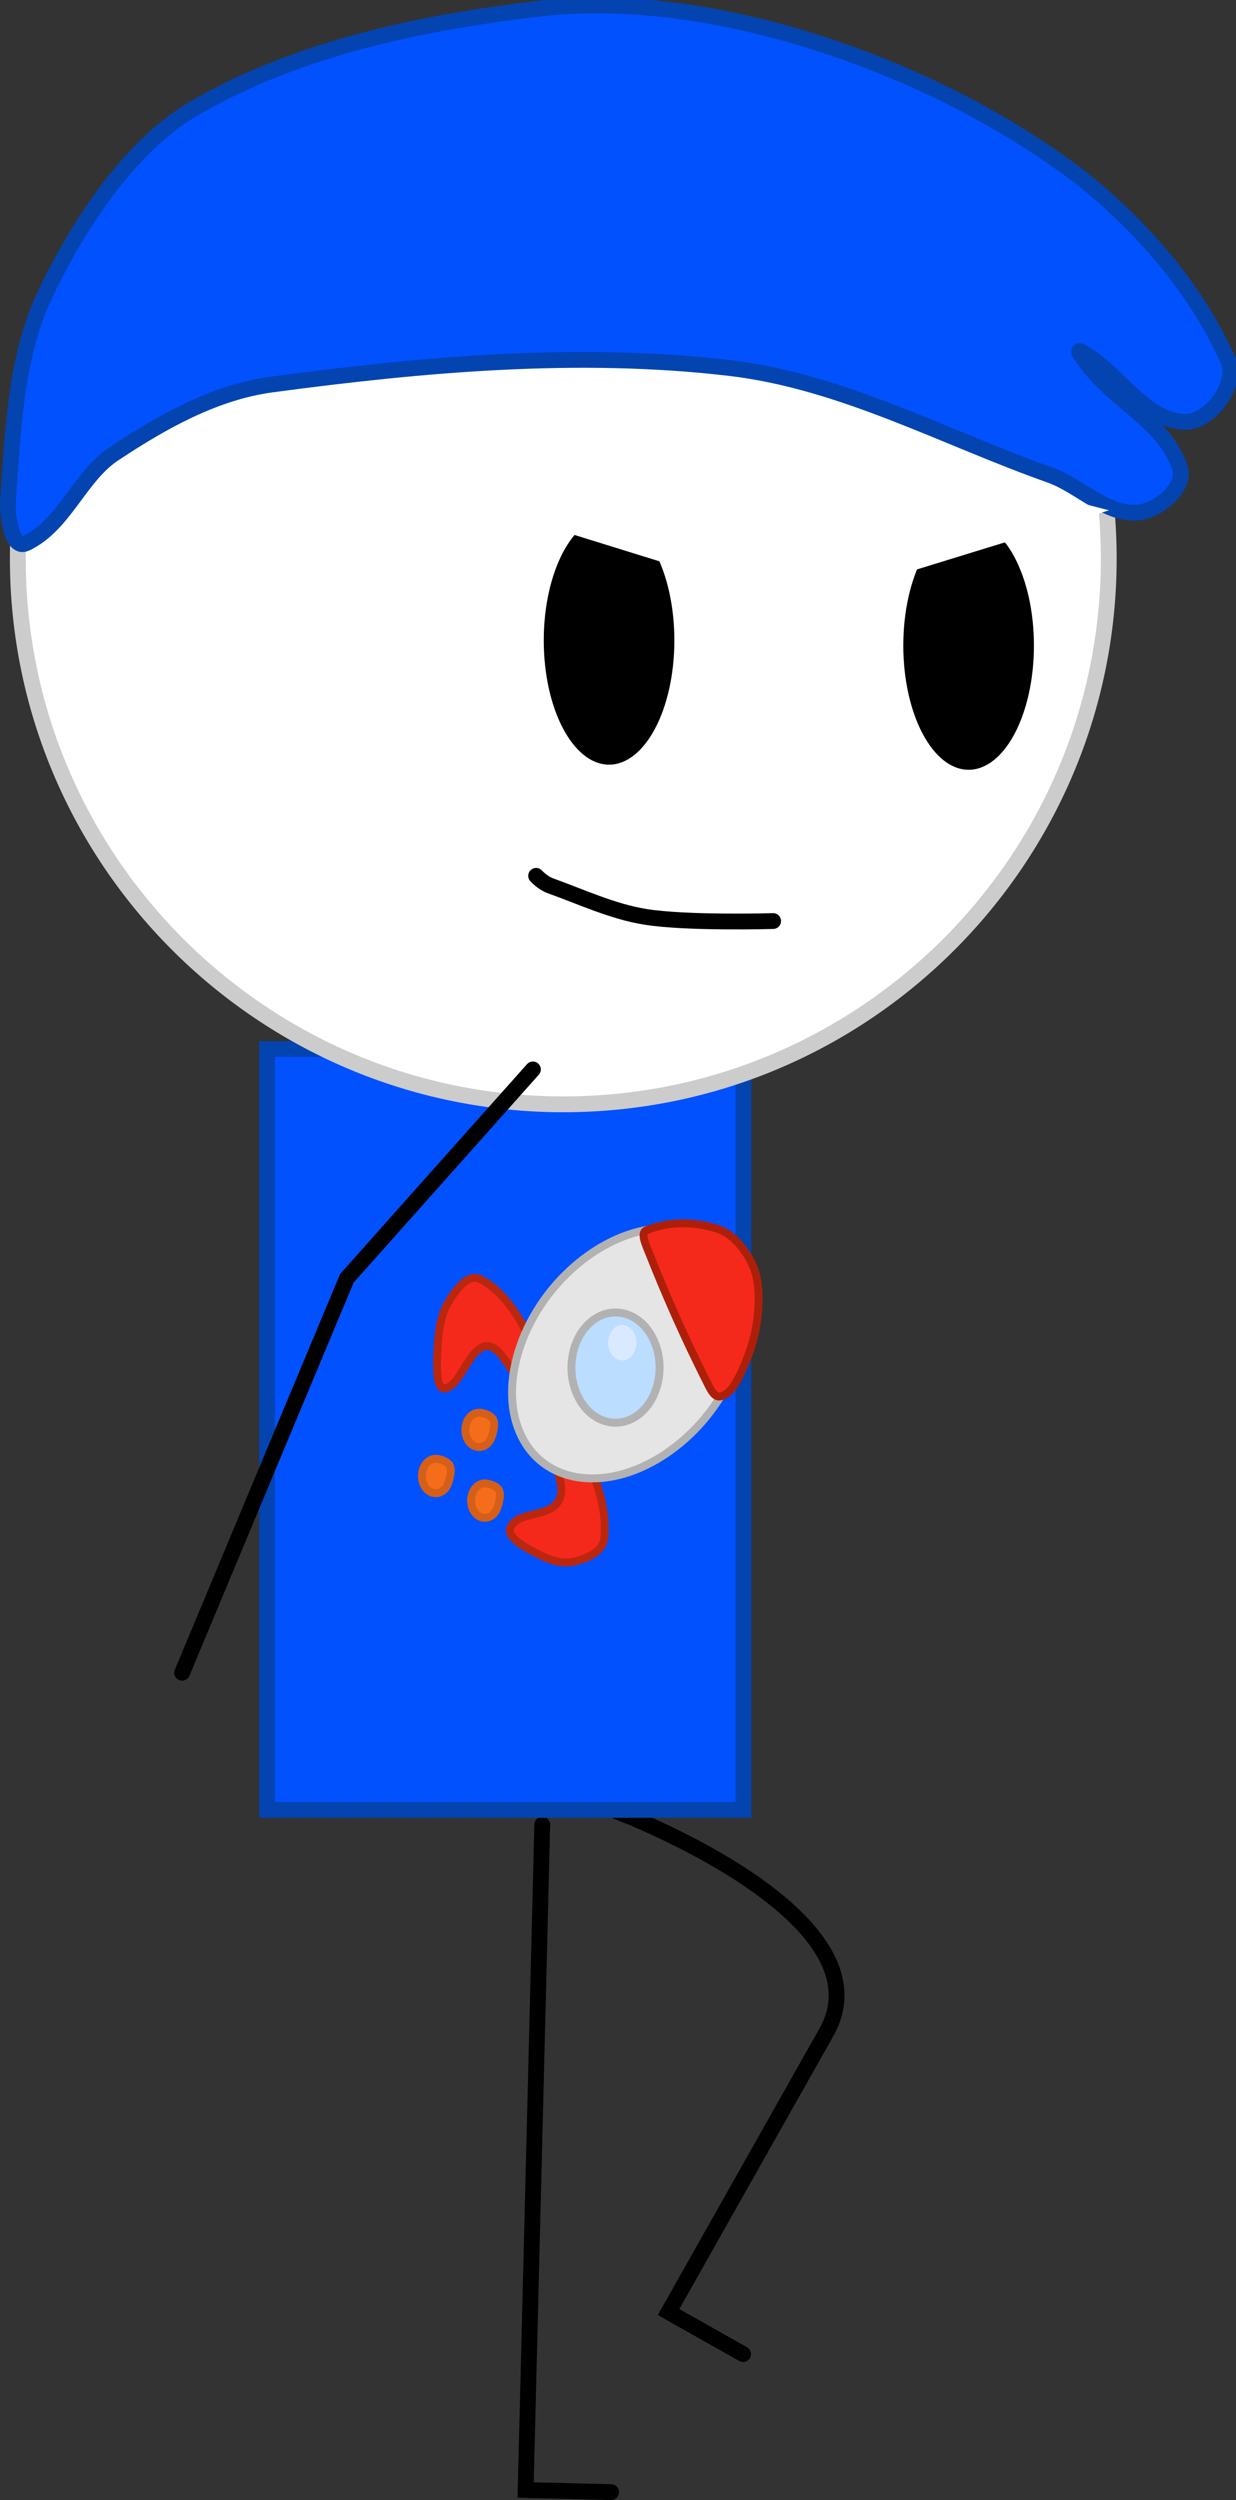 <svg version="1.1" xmlns="http://www.w3.org/2000/svg" xmlns:xlink="http://www.w3.org/1999/xlink" width="156.363" height="316.171" viewBox="0,0,156.363,316.171"><rect x="0" y="0" width="156.363" height="316.171" fill="#333333" stroke="none"/><defs><radialGradient cx="252.439" cy="268.621" r="8.753" gradientUnits="userSpaceOnUse" id="color-1"><stop offset="0" stop-color="#000000"/><stop offset="1" stop-color="#000000"/></radialGradient><radialGradient cx="272.199" cy="366.154" r="13.528" gradientUnits="userSpaceOnUse" id="color-2"><stop offset="0" stop-color="#000000"/><stop offset="1" stop-color="#000000"/></radialGradient><radialGradient cx="254.172" cy="332.711" r="13.184" gradientUnits="userSpaceOnUse" id="color-3"><stop offset="0" stop-color="#000000"/><stop offset="1" stop-color="#000000"/></radialGradient><radialGradient cx="213.728" cy="272.424" r="8.753" gradientUnits="userSpaceOnUse" id="color-4"><stop offset="0" stop-color="#000000"/><stop offset="1" stop-color="#000000"/></radialGradient></defs><g transform="translate(-185.534,-76.285)"><g data-paper-data="{&quot;isPaintingLayer&quot;:true}" fill-rule="nonzero" stroke-linejoin="miter" stroke-miterlimit="10" stroke-dasharray="" stroke-dashoffset="0" style="mix-blend-mode: normal"><path d="M279.105,283.913l-31.284,-33.763l-7.349,-37.959" data-paper-data="{&quot;origPos&quot;:null,&quot;origRot&quot;:0}" id="ID0.16875446680933237" fill="none" stroke="url(#color-1)" stroke-width="2" stroke-linecap="round"/><path d="M263.633,305.397c0,0 34.793,13.114 26.435,27.924c-7.787,13.799 -19.954,35.358 -19.954,35.358l9.424,5.318" data-paper-data="{&quot;origPos&quot;:null,&quot;origRot&quot;:0}" id="ID0.43897221656516194" fill="none" stroke="url(#color-2)" stroke-width="2" stroke-linecap="round"/><path d="M262.848,391.456l-10.817,-0.27l2.104,-84.149" data-paper-data="{&quot;origPos&quot;:null,&quot;origRot&quot;:0}" id="ID0.43897221656516194" fill="none" stroke="url(#color-3)" stroke-width="2" stroke-linecap="round"/><path d="M219.32,208.956l60.259,-0l0,96.22l-60.259,0z" data-paper-data="{&quot;origPos&quot;:null}" id="ID0.7297499743290246" fill="#0251ff" stroke="#0344b1" stroke-width="2" stroke-linecap="butt"/><g data-paper-data="{&quot;origPos&quot;:null}" id="ID0.9996707611717284" stroke-width="1"><path d="M252.325,251.345c-1.703,0.146 -3.05,-4.908 -5.202,-4.827c-2.269,0.138 -3.303,5.091 -5.333,5.349c-1.101,0.139 -0.993,-2.914 -0.93,-4.441c0.092,-2.188 0.291,-4.508 1.288,-6.265c0.902,-1.589 2.54,-3.827 4.024,-3.148c2.876,1.317 5.077,4.733 6.615,8.068c0.705,1.526 0.662,5.151 -0.461,5.264z" id="ID0.10925169289112091" fill="#f5291b" stroke="#bb270e" stroke-linecap="round"/><path d="M259.181,259.71c1.697,3.212 3.156,7.201 2.811,11.007c-0.178,1.963 -2.511,2.794 -4.052,3.092c-1.703,0.329 -3.451,-0.485 -5.057,-1.362c-1.12,-0.613 -3.352,-1.858 -2.76,-3.027c1.093,-2.155 5.098,-1.095 6.212,-3.571c1.021,-2.371 -1.991,-6.139 -1.125,-7.978c0.583,-1.205 3.195,0.367 3.971,1.839z" id="ID0.10925169289112091" fill="#f5291b" stroke="#bb270e" stroke-linecap="round"/><path d="M278.691,236.936c1.615,3.267 1.555,7.404 0.155,11.447c-1.401,4.044 -4.141,7.996 -7.89,10.892c-3.748,2.896 -7.8,4.194 -11.319,3.951c-3.518,-0.243 -6.503,-2.027 -8.118,-5.295c-1.615,-3.267 -1.555,-7.404 -0.155,-11.447c1.401,-4.044 4.141,-7.996 7.89,-10.892c3.748,-2.896 7.8,-4.194 11.32,-3.951c3.518,0.243 6.503,2.027 8.118,5.295z" id="ID0.44616582430899143" fill="#e5e5e5" stroke="#b2b2b2" stroke-linecap="round"/><path d="M280.721,236.217c0.884,1.897 0.884,4.379 0.658,6.538c-0.25,2.485 -1.054,4.861 -2.045,7.018c-0.6,1.305 -1.433,2.855 -2.631,3.105c-0.83,0.188 -1.271,-0.856 -1.908,-2.126c-2.547,-5.078 -4.921,-10.375 -7.028,-15.709c-0.526,-1.332 -1.277,-2.83 -0.462,-3.166c2.806,-1.153 6.062,-1.153 8.971,-0.191c1.836,0.573 3.461,2.423 4.444,4.531z" id="ID0.34605008317157626" fill="#f5291b" stroke="#ae1f0a" stroke-linecap="round"/><path d="M268.145,245.574c0.809,1.636 1.011,3.53 0.682,5.267c-0.327,1.737 -1.185,3.318 -2.494,4.329c-1.308,1.011 -2.823,1.264 -4.212,0.853c-1.389,-0.409 -2.653,-1.482 -3.462,-3.118c-0.809,-1.636 -1.011,-3.53 -0.682,-5.267c0.327,-1.737 1.185,-3.318 2.494,-4.329c1.308,-1.011 2.823,-1.264 4.212,-0.853c1.389,0.409 2.653,1.482 3.462,3.118z" id="ID0.569763976149261" fill="#bbddff" stroke="#b2b2b2" stroke-linecap="butt"/><path d="M265.782,244.91c0.261,0.528 0.326,1.138 0.219,1.698c-0.105,0.561 -0.381,1.07 -0.803,1.396c-0.422,0.326 -0.91,0.407 -1.358,0.274c-0.448,-0.131 -0.856,-0.477 -1.116,-1.005c-0.261,-0.528 -0.326,-1.138 -0.219,-1.698c0.105,-0.561 0.381,-1.07 0.803,-1.396c0.422,-0.326 0.91,-0.407 1.358,-0.274c0.448,0.131 0.856,0.477 1.116,1.005z" id="ID0.17324856109917164" fill="#d9e9ff" stroke="none" stroke-linecap="butt"/><path d="M247.946,255.844c0.232,0.509 0.051,1.223 -0.094,1.771c-0.138,0.528 -0.371,1.039 -0.781,1.355c-0.41,0.316 -0.884,0.395 -1.319,0.267c-0.435,-0.128 -0.831,-0.464 -1.084,-0.976c-0.253,-0.512 -0.316,-1.105 -0.213,-1.649c0.103,-0.543 0.371,-1.039 0.781,-1.355c0.41,-0.316 0.882,-0.37 1.319,-0.267c0.494,0.118 1.106,0.317 1.391,0.854z" id="ID0.8451523161493242" fill="#f56d1b" stroke="#d55f18" stroke-linecap="round"/><path d="M248.671,264.785c0.232,0.509 0.051,1.223 -0.094,1.771c-0.138,0.528 -0.371,1.039 -0.781,1.355c-0.41,0.316 -0.884,0.395 -1.319,0.267c-0.435,-0.128 -0.831,-0.464 -1.084,-0.976c-0.253,-0.512 -0.316,-1.105 -0.213,-1.649c0.103,-0.543 0.371,-1.039 0.781,-1.355c0.41,-0.316 0.882,-0.37 1.319,-0.267c0.494,0.118 1.106,0.317 1.391,0.854z" id="ID0.8451523161493242" fill="#f56d1b" stroke="#d55f18" stroke-linecap="round"/><path d="M242.453,261.675c0.232,0.509 0.051,1.223 -0.094,1.771c-0.138,0.528 -0.371,1.039 -0.781,1.355c-0.41,0.316 -0.884,0.395 -1.319,0.267c-0.435,-0.128 -0.831,-0.464 -1.084,-0.976c-0.253,-0.512 -0.316,-1.105 -0.213,-1.649c0.103,-0.543 0.371,-1.039 0.781,-1.355c0.41,-0.316 0.882,-0.37 1.319,-0.267c0.494,0.118 1.106,0.317 1.391,0.854z" id="ID0.8451523161493242" fill="#f56d1b" stroke="#d55f18" stroke-linecap="round"/></g><g data-paper-data="{&quot;origPos&quot;:null}"><g data-paper-data="{&quot;origPos&quot;:null}" id="ID0.4706640876829624" stroke-width="2"><path d="M256.793,77.933c19.038,-0 36.29,7.733 48.781,20.225c12.492,12.491 20.225,29.743 20.225,48.781c0,19.038 -7.733,36.29 -20.225,48.781c-12.491,12.492 -29.743,20.225 -48.781,20.225c-19.038,0 -36.29,-7.733 -48.781,-20.225c-12.492,-12.491 -20.225,-29.743 -20.225,-48.781c-0,-19.038 7.733,-36.29 20.225,-48.781c12.491,-12.492 29.743,-20.225 48.781,-20.225z" id="ID0.052302687894552946" fill="#ffffff" stroke="#cccccc" stroke-linecap="butt"/><path d="M188.823,144.996c-1.79,0.846 -2.418,-3.413 -2.268,-5.508c0.601,-8.378 0.908,-17.203 4.212,-24.946c3.588,-7.867 10.388,-19.401 19.438,-24.622c13.383,-7.712 29.115,-10.887 44.32,-12.635c11.303,-1.112 23.067,0.86 33.758,4.212c11.988,3.758 23.64,9.47 33.693,17.041c7.845,6.162 14.846,14.191 18.92,23.326c1.293,2.896 -2.217,7.9 -5.508,7.775c-5.212,-0.202 -8.352,-6.271 -12.959,-8.812c-1.05,-0.661 0.281,1.056 1.166,2.138c3.539,4.327 9.508,7.114 11.21,12.505c0.805,2.405 -2.703,5.431 -5.378,5.637c-3.977,0.301 -7.219,-3.364 -11.015,-4.73c-13.367,-4.722 -26.294,-11.863 -40.497,-13.542c-19.19,-2.268 -38.966,-0.469 -57.991,2.074c-7.114,0.951 -13.718,4.621 -19.762,8.618c-4.507,2.817 -6.381,9.114 -11.339,11.469z" id="ID0.12275043269619346" fill="#0251ff" stroke="#0344b1" stroke-linecap="round"/></g><path d="M313.912,146.816c1.495,2.844 2.421,6.772 2.421,11.107c0,4.335 -0.925,8.263 -2.421,11.107c-1.495,2.844 -3.561,4.606 -5.841,4.606c-2.279,0 -4.345,-1.761 -5.841,-4.606c-1.495,-2.844 -2.421,-6.772 -2.421,-11.107c0,-4.335 0.925,-8.263 2.421,-11.107c1.495,-2.844 3.561,-4.606 5.841,-4.606c2.279,0 4.345,1.761 5.841,4.606z" data-paper-data="{&quot;origPos&quot;:null}" id="ID0.2136117359623313" fill="#000000" stroke="none" stroke-width="1" stroke-linecap="butt"/><path d="M268.426,146.168c1.495,2.844 2.421,6.772 2.421,11.107c0,4.335 -0.925,8.263 -2.421,11.107c-1.495,2.844 -3.561,4.606 -5.841,4.606c-2.279,0 -4.345,-1.761 -5.841,-4.606c-1.495,-2.844 -2.421,-6.772 -2.421,-11.107c0,-4.335 0.925,-8.263 2.421,-11.107c1.495,-2.844 3.561,-4.606 5.841,-4.606c2.279,0 4.345,1.761 5.841,4.606z" data-paper-data="{&quot;origPos&quot;:null}" id="ID0.2136117359623313" fill="#000000" stroke="none" stroke-width="1" stroke-linecap="butt"/><path d="M283.339,192.767c0,0 -10.865,0.319 -16.166,-0.533c-4.152,-0.67 -8.076,-2.519 -12.062,-3.948c-0.978,-0.368 -1.752,-1.237 -1.752,-1.237" data-paper-data="{&quot;origPos&quot;:null}" id="ID0.46204856457188725" fill="none" stroke="#000000" stroke-width="2" stroke-linecap="round"/><path d="M248.167,140.822v-7.667l66,4.667l11.667,3l-39,12z" data-paper-data="{&quot;origPos&quot;:null}" fill="#ffffff" stroke="none" stroke-width="2" stroke-linecap="butt"/></g><path d="M208.575,287.83l20.835,-49.877l23.541,-26.422" data-paper-data="{&quot;origPos&quot;:null,&quot;origRot&quot;:0}" id="ID0.16875446680933237" fill="none" stroke="url(#color-4)" stroke-width="2" stroke-linecap="round"/></g></g></svg>
